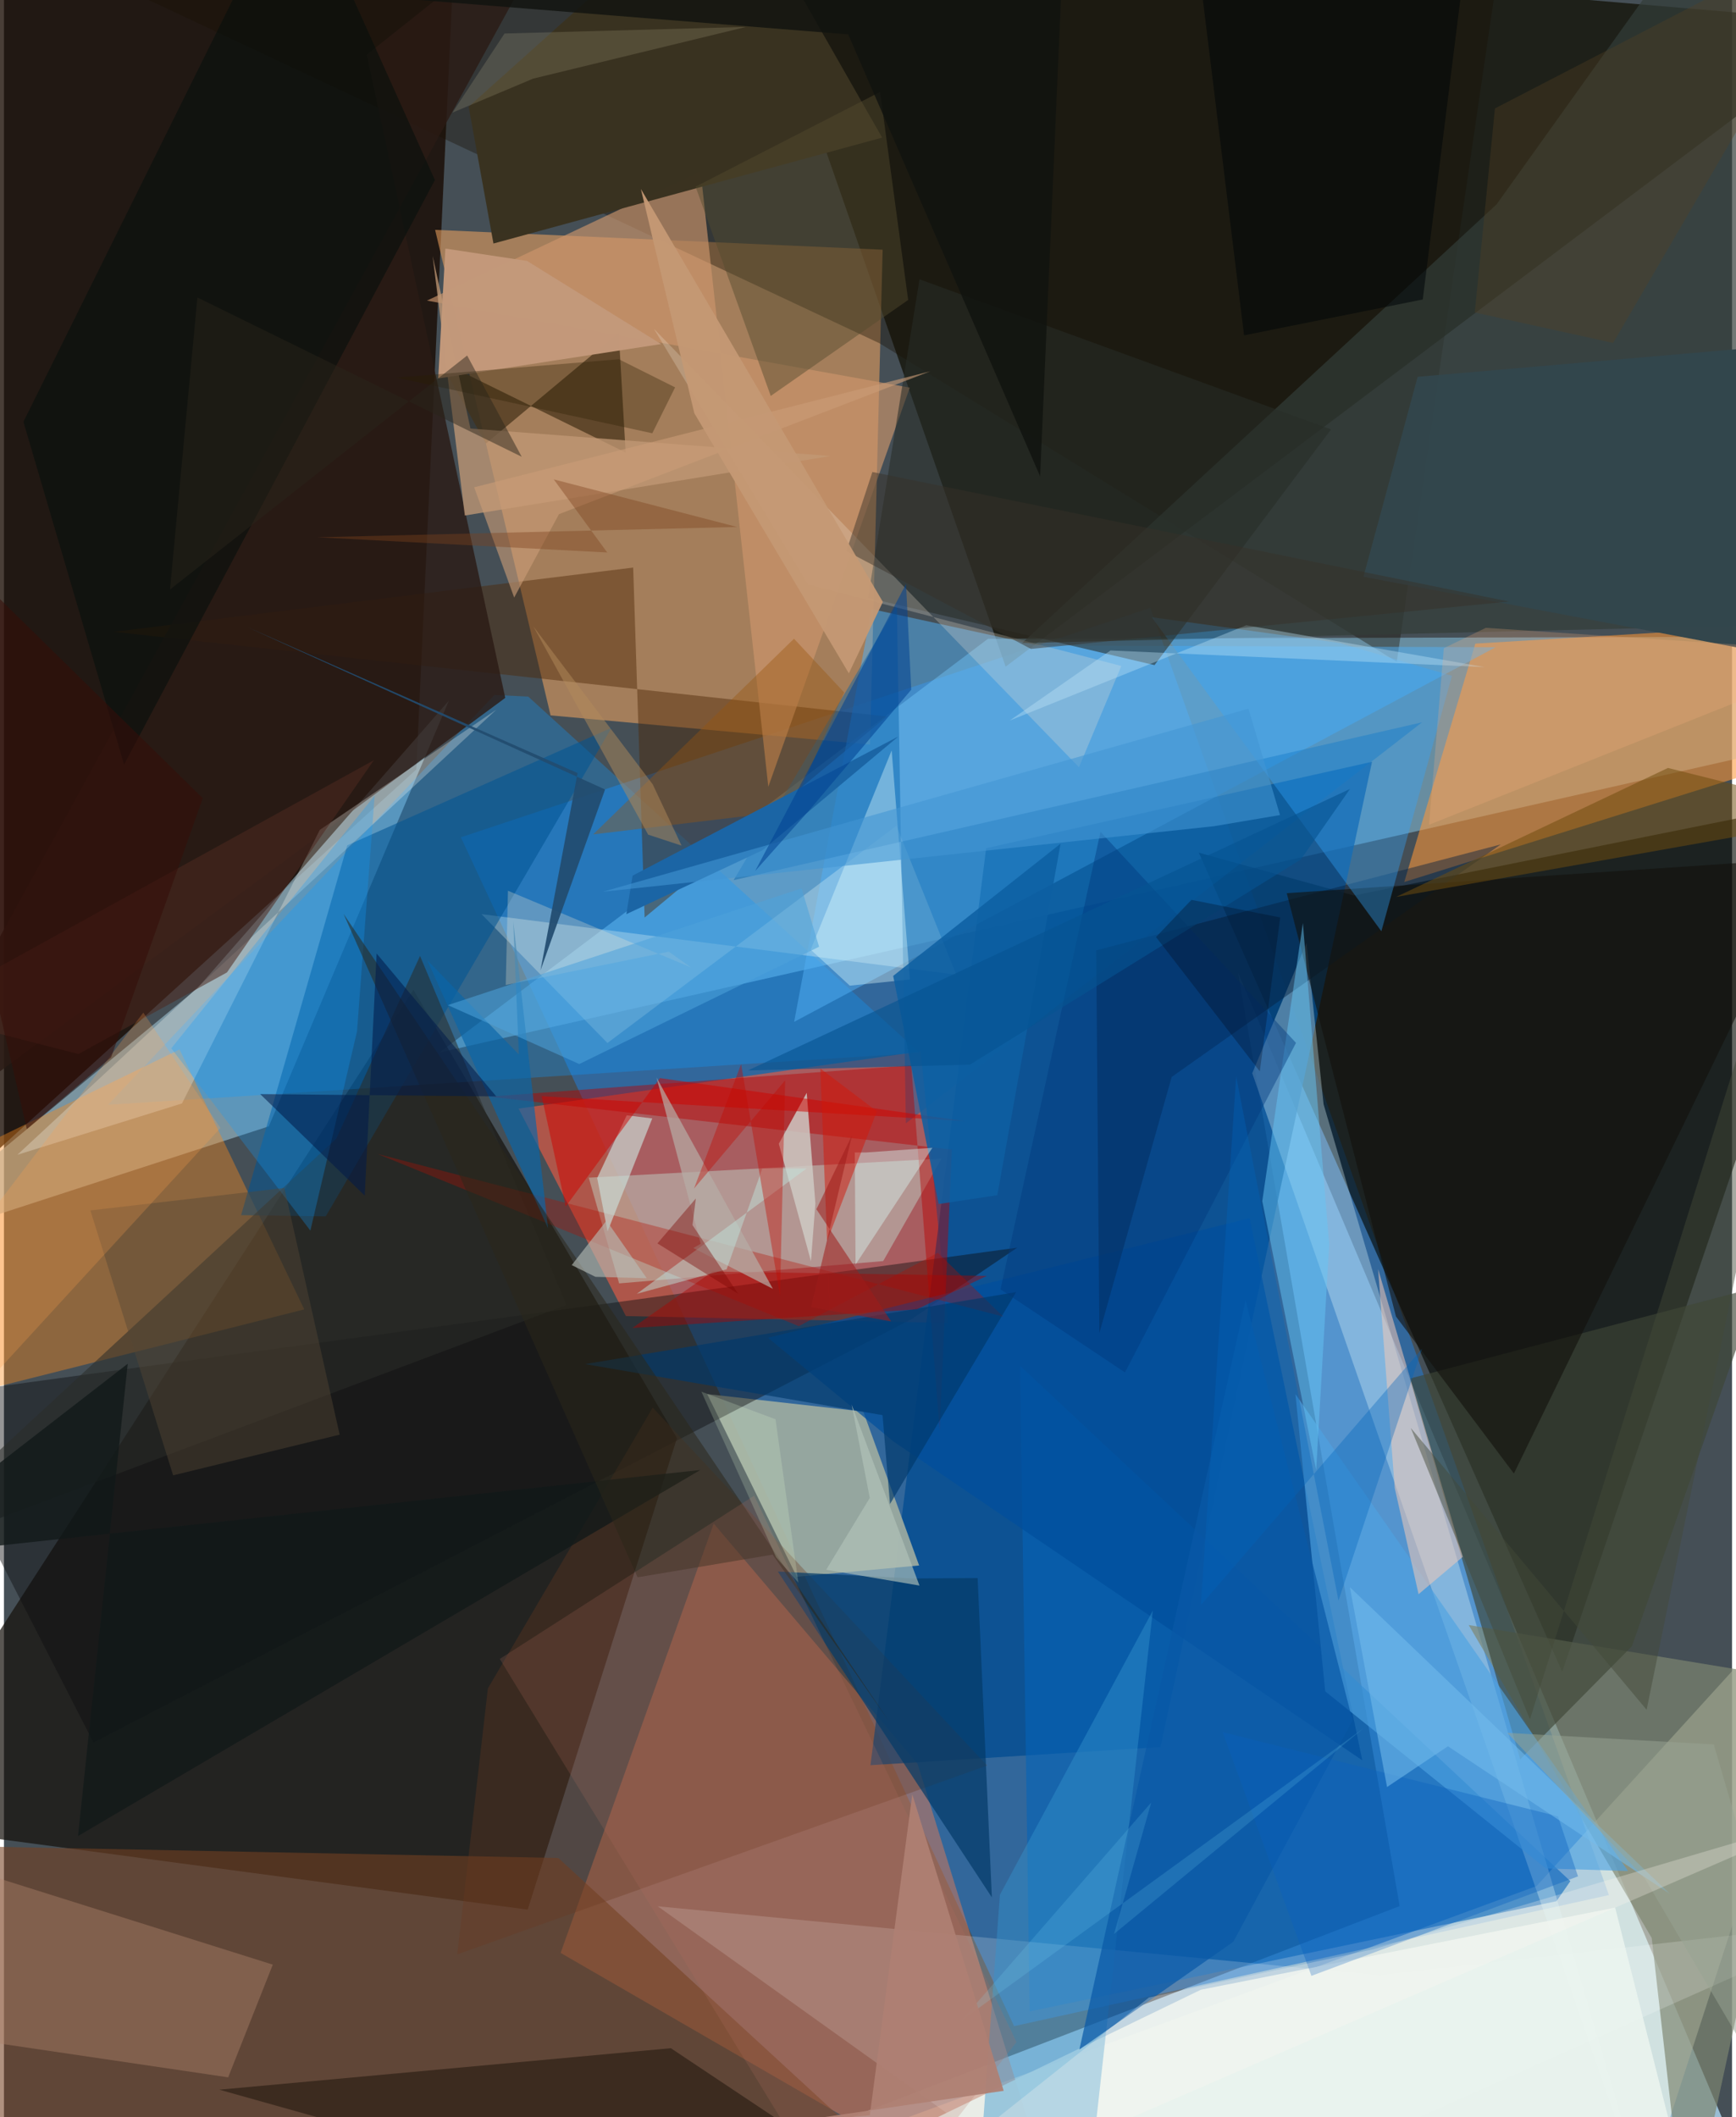 <svg xmlns="http://www.w3.org/2000/svg" width="228" height="278" viewBox="0 0 836 1024"><path fill="#454f56" d="M0 0h836v1024H0z"/><path fill="#a5cde7" fill-opacity=".871" d="M248.599 1086H857.23L597.04 470.485l78.157 451.424z"/><path fill="#2679ca" fill-opacity=".592" d="M488.675 979.965l-267.63-575.001 333.56-110.975 221.83 622.58z"/><path fill="#180a01" fill-opacity=".784" d="M199.481 372.165L219.642-62-62-6.96v616.9z"/><path fill="#110f03" fill-opacity=".737" d="M354.122-51.916l130.461 374.338L898 11.165l-447.38-38.07z"/><path fill="#f3a45f" fill-opacity=".549" d="M264.45 346.009l-55.876-234.83 216.515 9.589-6.117 239.35z"/><path fill="#94deff" fill-opacity=".439" d="M853.262 363.56L898 307.862l-421.94 1.087-265.388 200.126z"/><path fill="#16120c" fill-opacity=".71" d="M-62 881.546l260.107-402.844 127.465 216.904-72.202 228.016z"/><path fill="#040800" fill-opacity=".62" d="M578.042 412.42L753.84 808.55 898 383.845l-244.998 49.26z"/><path fill="#dd5945" fill-opacity=".686" d="M443.469 508.501l-194.502 27.69 51.898 100.352 155.817 3.337z"/><path fill="#ffffea" fill-opacity=".541" d="M430.387 1026.602l311.067-114.394L898 740.172l-109.573 338.4z"/><path fill="#cf795b" fill-opacity=".541" d="M269.308 944.555l74.047-207.687 98.64 116.22L514.009 1086z"/><path fill="#9bbfd0" fill-opacity=".612" d="M93.665 477.902L-62 606.597l190.122-61.828 87.087-205.86z"/><path fill="#004b90" fill-opacity=".745" d="M419.193 853.762l55.962-443.525 186.676-41.785-102.33 476.522z"/><path fill="#ff9637" fill-opacity=".561" d="M677.423 426.597L898 357.582V300.09l-186.204 11.2z"/><path fill="#0e9bff" fill-opacity=".314" d="M50.369 534.338l186.878-198.204 16.372.782 189.375 172.33z"/><path fill="#fd8a1b" fill-opacity=".392" d="M-55.425 683.83l200.71-50.517-60.34-125.723L-62 579.004z"/><path fill="#9faca0" fill-opacity=".914" d="M340.211 674.26l43.341 88.36 59.183-5.465-27.016-74.407z"/><path fill="#754122" fill-opacity=".576" d="M471.867 1086H-39.586L-62 892.07l330.206 6.568z"/><path fill="#181203" fill-opacity=".376" d="M673.801 320.092L729.745-62H-62l485.535 228.015z"/><path fill="#0464ba" fill-opacity=".573" d="M496.226 972.84l-4.657-312.224L757.781 909.85l-6.733 9.7z"/><path fill="#4d2705" fill-opacity=".443" d="M53.009 305.597l374.116 40.93-117.193 97.243-5.53-169.265z"/><path fill="#51aff4" fill-opacity=".51" d="M419.704 294.588L382.27 494.235l339.344-181.18-221.267-.894z"/><path fill="#0c0d0f" fill-opacity=".435" d="M-42.095 675.96l85.393 166.804 395.755-204.717 51.156-34.606z"/><path fill="#def8fb" fill-opacity=".337" d="M630.134 455.971l-26.25 63.104 193.1 555.078L638.398 534.11z"/><path fill="#7d8671" fill-opacity=".678" d="M708.606 785.983l88.534 151.364L814.005 1086l59.172-272.838z"/><path fill="#c8ffef" fill-opacity=".353" d="M297.596 620.738l-14.698-51.14 170.68-9.227-28.23 49.569z"/><path fill="#cd966c" fill-opacity=".647" d="M204.642 145.395L336.996 82.82l32.777 297.705 68.448-193.043z"/><path fill="#3e4636" fill-opacity=".639" d="M787.54 796.235l-54.028 54.694-53.466-184.146 168.543-44.329z"/><path fill="#dcf3f7" fill-opacity=".322" d="M431.755 399.413l-139.807 105.06-60.932-62.348 229.696 29.291z"/><path fill="#323d39" fill-opacity=".698" d="M898 301.294l-405.423 9.73L722.105 98.83 830.391-52.619z"/><path fill="#fff" fill-opacity=".184" d="M545.516 1086l351.546-156.846-231.632 26.247-349.14-33.388z"/><path fill="#005393" fill-opacity=".553" d="M155.662 588.321l138.28-236.328-127.86 56.838-51.35 178.902z"/><path fill="#6a381f" fill-opacity=".325" d="M234.113 816.622l-14.826 128.651 256.329-91.346L313.84 680.793z"/><path fill="#0061a9" fill-opacity=".427" d="M686.02 349.358l-333.027 76.346 78.959-132.73 4.37 250.346z"/><path fill="#b90002" fill-opacity=".439" d="M234.668 530.405l223.91 25.603-5.918 136.013-13.735-176.766z"/><path fill="#574025" fill-opacity=".878" d="M300.756 218.855l-3.347-57.959-64.272 53.652-22.191-39.843z"/><path fill="#2b1a14" fill-opacity=".808" d="M175.495 26.45l67.022 311.087L-62 562.551 275.918-53.482z"/><path fill="#ae816a" fill-opacity=".435" d="M108.468 1004.733l21.591-54.508L-62 889.802l21.87 92.975z"/><path fill="#c19875" fill-opacity=".761" d="M207.392 123.815l18.296 83.456 174.196 13.291-176.938 28.777z"/><path fill="#004f9d" fill-opacity=".702" d="M430.34 697.214l-60.696-50.177 232.963-57.856 54.519 262.225z"/><path fill="#05203f" fill-opacity=".447" d="M528.392 459.663l1.542 185.074 34.984-123.85L724.137 408.4z"/><path fill="#1e160c" fill-opacity=".541" d="M372.14 1086l69.584-15.959-119.11-79.398-218.421 20.066z"/><path fill="#2b2c28" fill-opacity=".549" d="M272.16 631.15L-62 756.835l222.75-206.109 40.54-88.378z"/><path fill="#11100b" fill-opacity=".588" d="M730.473 712.698l-57.057-75.944-52.832-204.748L875.2 414.978z"/><path fill="#3a3321" fill-opacity=".996" d="M224.807 51.613l11.998 66.168L424.838 66.56 351.482-62z"/><path fill="#33a6fe" fill-opacity=".369" d="M646.155 310.999l-90.91-12.477 111.106 151.895 34.15-123.545z"/><path fill="#ebf4ef" fill-opacity=".878" d="M323.611 1086h497.094l-41.247-163.36-200.43 39.73z"/><path fill="#3494cf" fill-opacity=".427" d="M555.777 779.002l-73.952 137.411-10.496 142.028L521.738 1086z"/><path fill="#033b67" fill-opacity=".706" d="M471.04 763.255l-31.238.195-65.418-3.36 103.54 157.61z"/><path fill="#272d27" fill-opacity=".565" d="M442.926 135.102L642 207.702 556.612 321.7l-138.614-32.554z"/><path fill="#4da2e1" fill-opacity=".647" d="M624.793 674.325l14.397 143.72 106.73 85.675 39.766 1.212z"/><path fill="#efc8b8" fill-opacity=".549" d="M705.739 753.007l-21.392 18.05-11.538-51.418-8.04-105.828z"/><path fill="#cecbc4" fill-opacity=".839" d="M388.356 528.57l-13.511 24.628 15.56 56.8 2.14-27.905z"/><path fill="#fefff7" fill-opacity=".271" d="M6.485 558.53l231.724-215.298-85.393 58.136-66.693 132.327z"/><path fill="#f2e3d3" fill-opacity=".255" d="M314.412 159.011l205.65 212.078 20.49-48.979L389 282.661z"/><path fill="#b40e00" fill-opacity=".333" d="M483.387 636.79l-302.57-78.637 203.669 83.265 67.307-35.48z"/><path fill="#c3997a" fill-opacity=".988" d="M213.542 120.23l-3.468 62.825 107.823-16.646-64.84-40.21z"/><path fill="#99560e" fill-opacity=".388" d="M285.033 403.572l95.676-11.484 25.778-57.149-24.287-26.014z"/><path fill="#caded8" fill-opacity=".663" d="M292.008 595.61l21.627-54.664-12.366-1.512-14.286 30.335z"/><path fill="#129cff" fill-opacity=".275" d="M179.335 384.808l-8.528 114.046-22.57 96.353-67.294-88.184z"/><path fill="#1b65a5" d="M304.125 423.515l-3.036 18.637 65.677-30.817 65.922-55.128z"/><path fill="#65c6f5" fill-opacity=".486" d="M628.383 446.429l-19.646 134.523L634.82 711l6.281-109.11z"/><path fill="#080f0d" fill-opacity=".604" d="M9.428 204.009L141.368-62l67.106 149.086-150.37 282.719z"/><path fill="#e4ffff" fill-opacity=".369" d="M409.193 476.735l29.08-2.99-8.825-110.783-39.181 96.35z"/><path fill="#ce0400" fill-opacity=".51" d="M271.756 583.556l-11.613-53.37 204.986 12.1-147.808-20.852z"/><path fill="#0965a8" fill-opacity=".671" d="M204.741 464.376l58.473 129.712-16.828-148.366 2.71 64.293z"/><path fill="#554735" fill-opacity=".443" d="M135.66 574.563l26.742 119.327-80.566 19.683L41.818 585.44z"/><path fill="#6f4c0f" fill-opacity=".525" d="M898 394l-5.053-.597-87.962-21.975-131.53 62.4z"/><path fill="#0958a7" fill-opacity=".714" d="M652.388 832.115l-57.663 107.043-74.466 52.135 80.395-362.372z"/><path fill="#111919" fill-opacity=".78" d="M336.85 710.99L35.84 888.012l24.04-228.417L-62 753.97z"/><path fill="#01386b" fill-opacity=".659" d="M428.64 727.446l61.01-102.493-208.56 34.807 143.947 24.704z"/><path fill="#534b2f" fill-opacity=".459" d="M370.95 191.507l66.472-46.425-13.56-100.62-89.272 45.817z"/><path fill="#2b2619" fill-opacity=".525" d="M371.86 751.919l56.588 81.017-264.156-390.912 142.24 320.872z"/><path fill="#b27060" fill-opacity=".204" d="M413.287 1086l76.562-98.345-126.94-264.242-123.051 78.955z"/><path fill="#ad0400" fill-opacity=".431" d="M441.615 633.257l-137.61 9.048 38.843-27.335 132.627 2.122z"/><path fill="#0d5fa2" fill-opacity=".851" d="M480.562 578.066l30.6-170.016-80.978 63.96 21.986 110.341z"/><path fill="#010608" fill-opacity=".553" d="M599.94 162.175L575.158-39.604l135.96-13.043-24.74 197.503z"/><path fill="#b6aca6" fill-opacity=".702" d="M337.07 601.569l-21.364-80.38 56.28 102.176-38.467-19.732z"/><path fill="#dbf7f1" fill-opacity=".427" d="M449.175 555.134l-37.19 56.466-.372-54.206 5.328.033z"/><path fill="#c1e8f9" fill-opacity=".369" d="M716.28 322.654l-180.961-8.038-48.762 33.888 114.447-46.093z"/><path fill="#001a49" fill-opacity=".549" d="M174.54 578.285l-50.572-49.106 114.196 1.117-57.88-69.11z"/><path fill="#4d291f" fill-opacity=".549" d="M107.865 470.345l-71.826 39.471-78.358-20.136 221.234-121.967z"/><path fill="#00377c" fill-opacity=".42" d="M482.102 623.627l48.382-221.302 94.566 102.077-82.728 159.396z"/><path fill="#2a1c02" fill-opacity=".325" d="M189.944 182.643l107.544-8.885 27.194 13.597-11.043 22.206z"/><path fill="#4296d3" fill-opacity=".576" d="M289.717 431.303l295.69-31.699 31.898-5.394-15.243-51.45z"/><path fill="#33464c" fill-opacity=".992" d="M657.695 278.954l223.324 42.247L898 163.702l-214.1 18.549z"/><path fill="#f5eacf" fill-opacity=".275" d="M242.75 476.392l1.071-45.574 88.565 37.108-10.735-7.64z"/><path fill="#cb9d77" fill-opacity=".608" d="M227.481 235.696l19.35 53.318 21.674-40.345 179.58-69.081z"/><path fill="#ffa04c" fill-opacity=".239" d="M104.719 545.57l-37.303-55.8-71.038 93.263L-62 727.294z"/><path fill="#004293" fill-opacity=".541" d="M363.431 421.27l26.456-29.724 49.036-57.961-2.527-51.14z"/><path fill="#bdb292" fill-opacity=".204" d="M216.965 54.474l25.198-38.264 116.836-3.19-102.984 25.005z"/><path fill="#0063bc" fill-opacity=".353" d="M645.612 774.162l-49.506-253.53-17.055 255.664 106.991-123.993z"/><path fill="#0a61bf" fill-opacity=".369" d="M589.568 837.763l162.209 40.736 9.707 29.031-128.974 48.12z"/><path fill="#d21709" fill-opacity=".49" d="M422.298 537.499l-27.348-20.683 5.058 130.604-1.764-47.325z"/><path fill="#71bbeb" fill-opacity=".573" d="M805.879 915.97l-107.322-71.365-29.464 19.719-17.968-96.653z"/><path fill="#363027" fill-opacity=".463" d="M420.12 228.289l-12.582 38.219 89.278 47.36 231.264-22.926z"/><path fill="#065491" fill-opacity=".612" d="M651.163 381.596l-23.744 34.087-160.114 99.254-107.41 2.803z"/><path fill="#554022" fill-opacity=".361" d="M778.473 165.855L898-39.038 721.296 52.443l-9.743 98.697z"/><path fill="#4da3db" fill-opacity=".549" d="M278.325 514.642l-63.578-28.501 171.122-56.483 8.466 28.243z"/><path fill="#b38c5b" fill-opacity=".475" d="M313.854 379.349l13.959 29.653-16.164-5.306-55.544-100.737z"/><path fill="#c0e0d8" fill-opacity=".49" d="M306.142 625.777l82.18-60.635-21.44.002-17.265 48.773z"/><path fill="#b3c3bb" fill-opacity=".639" d="M442.905 766.883l-32.822-87.594 8.782 45.19-21.09 34.756z"/><path fill="#c30a00" fill-opacity=".388" d="M375.42 626.653l-18.797-111.996-22.793 60.197 44.092-52.316z"/><path fill="#b6beb7" fill-opacity=".608" d="M291.49 590.372l19.466 27.864-24.83-.679-11.469-5.667z"/><path fill="#10130f" fill-opacity=".816" d="M408.424 16.639L140.751-4.821 514.027-62l-12.756 292.394z"/><path fill="#99a493" fill-opacity=".514" d="M793.844 908.567l-66.574-70.439 99.888 5.597L898 1086z"/><path fill="#360d08" fill-opacity=".553" d="M11.065 546.112L-62 230.811 96.171 386.064 51.84 511.4z"/><path fill="#7a0500" fill-opacity=".396" d="M355.216 625.804l-22.118-33.279 1.615-12.86-18.577 21.725z"/><path fill="#88e6ff" fill-opacity=".153" d="M463.167 977.31l91.857-105.51-17.995 63.586 120.828-99.58z"/><path fill="#faaf7d" fill-opacity=".243" d="M716.87 303.67L898 315.752 689.417 398.91l7.139-85.39z"/><path fill="#9f1d1b" fill-opacity=".545" d="M393.033 584.868l36.178 54.245-38.75-6.888 19.804-83.078z"/><path fill="#000412" fill-opacity=".278" d="M574.466 435.221l42.948 8.532-9.881 74.423-50.197-64.96z"/><path fill="#af8073" fill-opacity=".933" d="M483.65 1011.254l-109.563 16.05 44.777-4.186 20.563-155.286z"/><path fill="#7d431d" fill-opacity=".4" d="M291.84 267.218l-25.865-35.356 88.696 23.011-203.028 4.989z"/><path fill="#c49874" fill-opacity=".957" d="M308.13 91.406l25.851 108.468 74.751 125.781 16.463-34.521z"/><path fill="#424937" fill-opacity=".471" d="M898 321.106L738.233 831.6l-57.656-140.953 114.098 136.31z"/><path fill="#fff9f2" fill-opacity=".267" d="M662.498 942.785L882.404 878l-479.416 208 150.936-119.882z"/><path fill="#2a261a" fill-opacity=".471" d="M80.328 285.131L93.582 143.88l156.896 77.046-26.396-48.974z"/><path fill="#224c6f" fill-opacity=".925" d="M117.94 303.403l159.554 70.507-17.909 95.364 31.223-87.434z"/><path fill="#e4fbd3" fill-opacity=".2" d="M373.532 753.2l10.788 12.294-11.072-79.057-35.84-13.32z"/></svg>